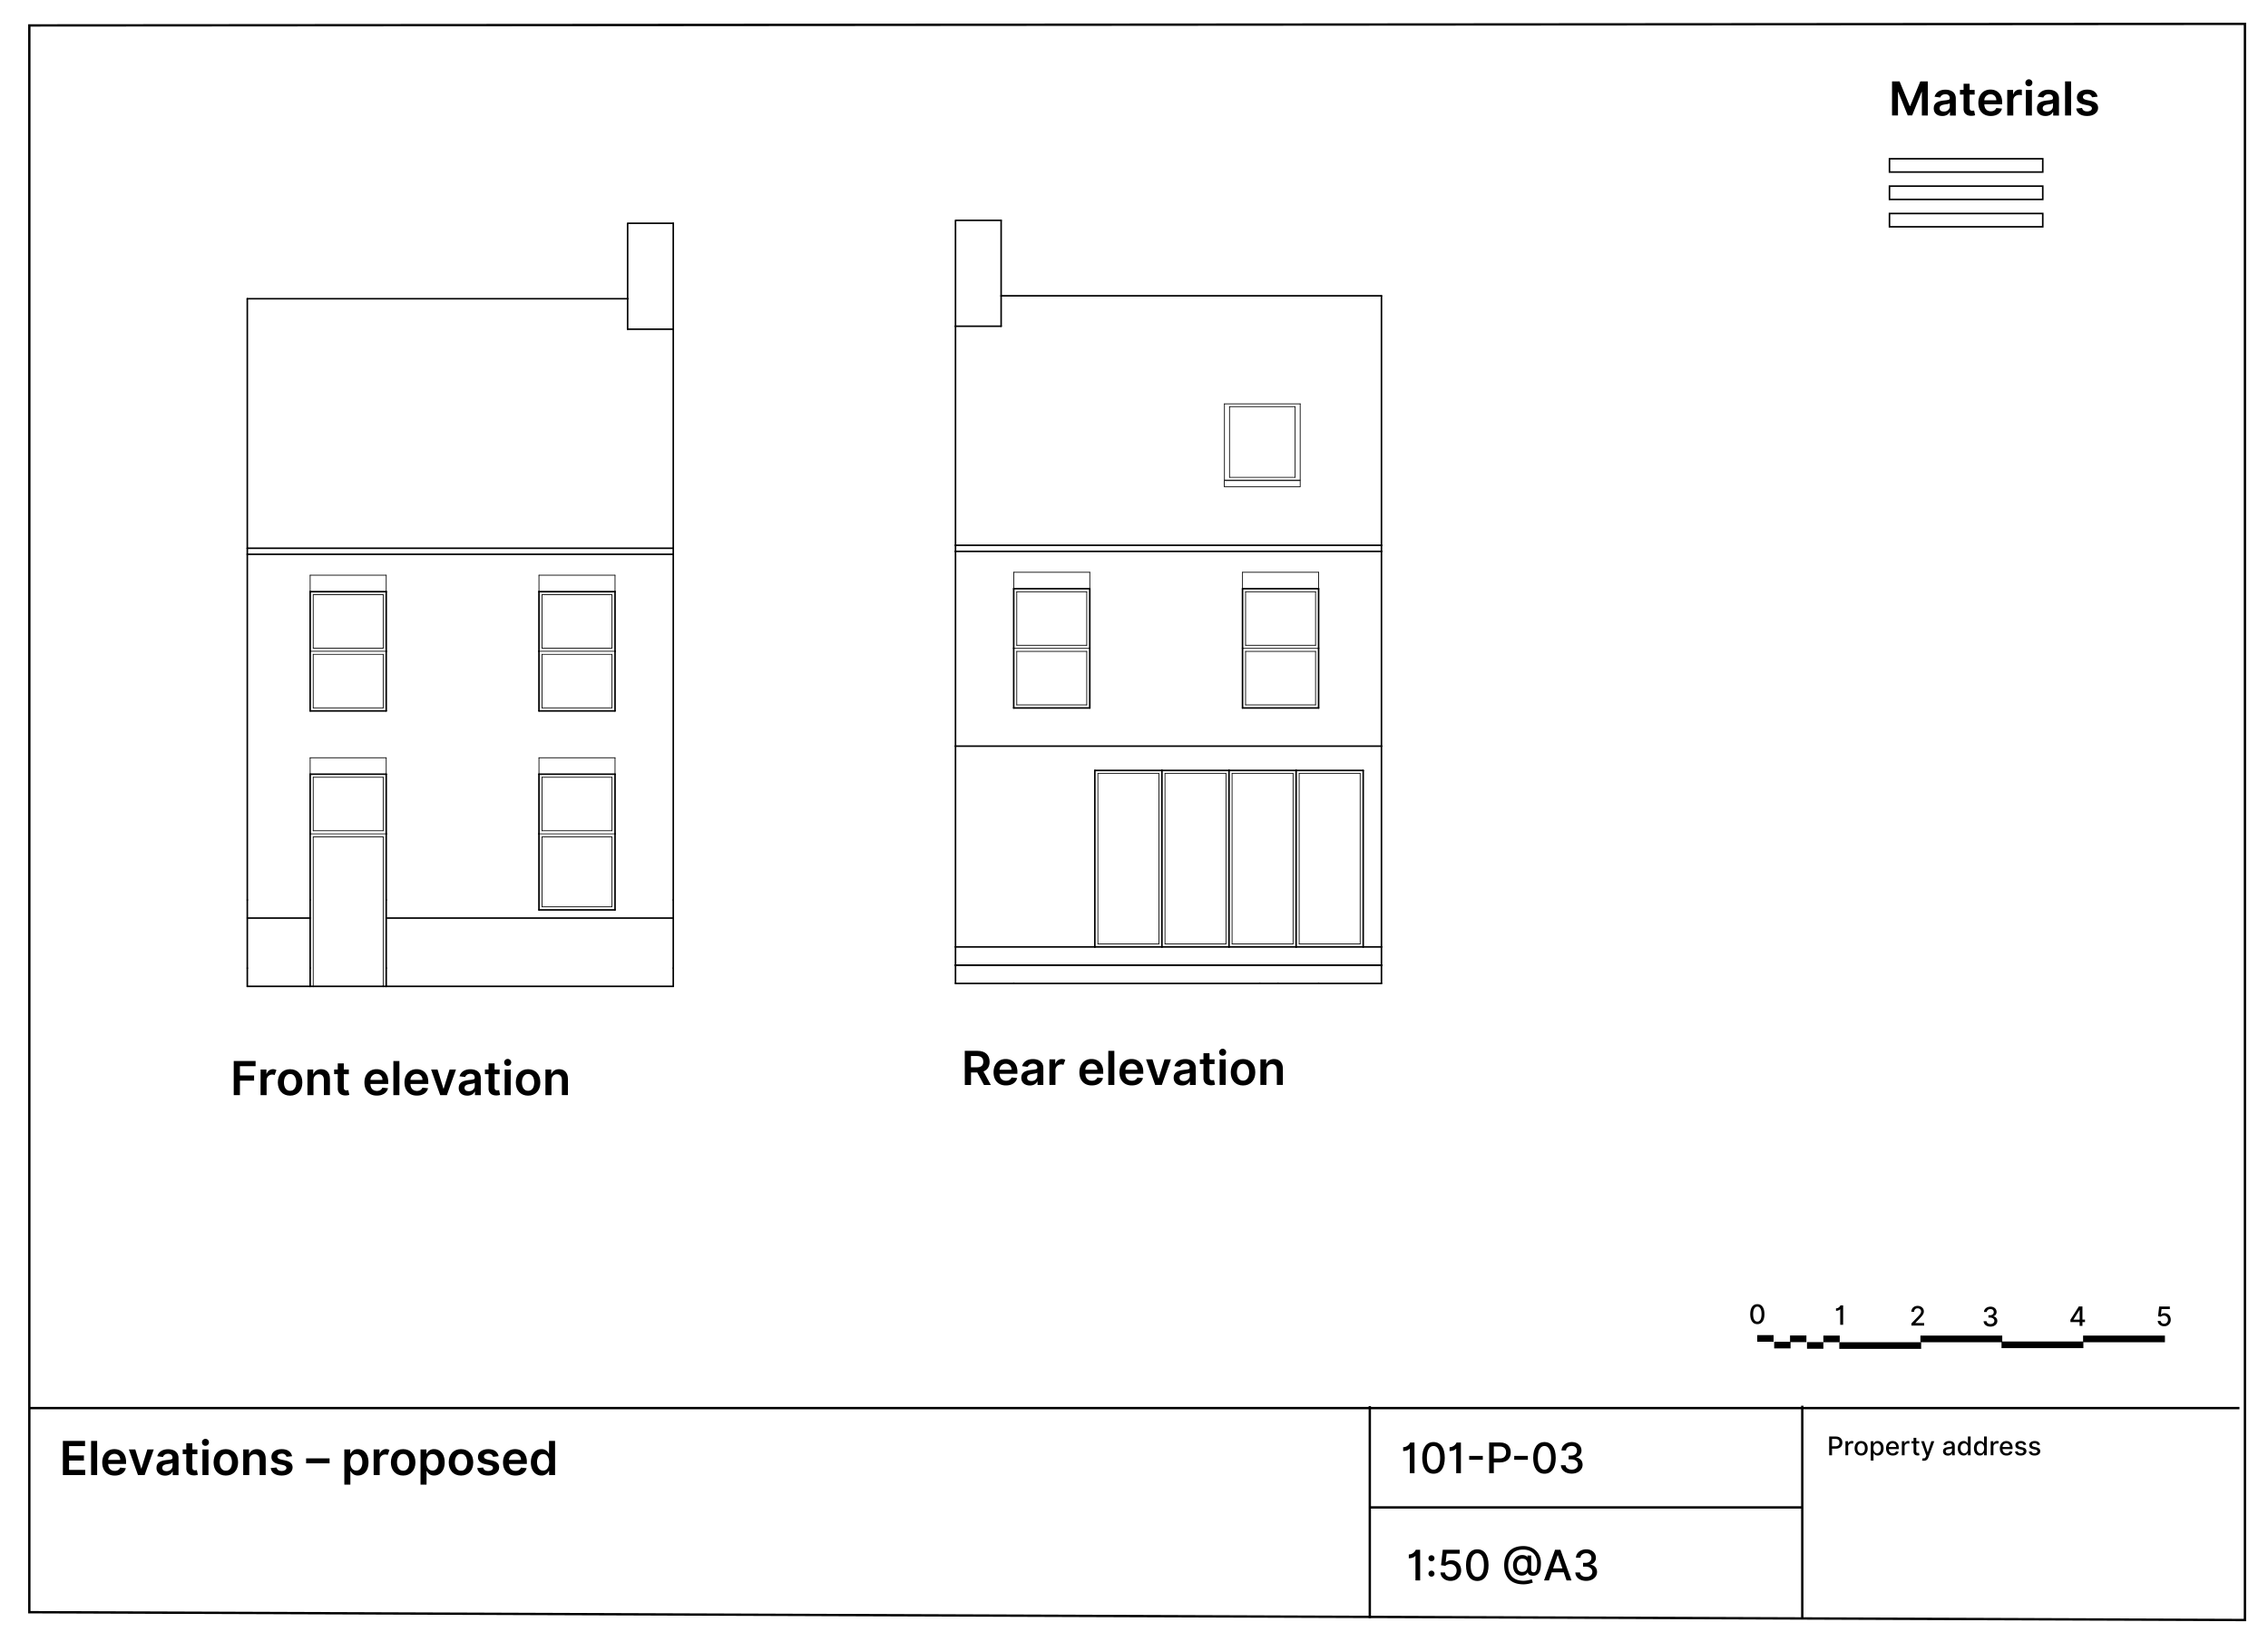 <svg xmlns="http://www.w3.org/2000/svg" viewBox="0 0 2900 2100"><defs><style>.a,.b,.c,.d{fill:none;stroke:#000;}.a,.d{stroke-miterlimit:10;}.a{stroke-width:3px;}.b,.c{stroke-linecap:round;stroke-linejoin:round;}.b,.d{stroke-width:2px;}</style></defs><polygon class="a" points="2870.5 2071.5 37.5 2061.5 37.5 32.5 2870.5 30.5 2870.5 2071.5"/><line class="a" x1="38" y1="1800.5" x2="2863.5" y2="1800.5"/><line class="a" x1="2304.5" y1="1797.5" x2="2304.5" y2="2068.5"/><line class="a" x1="1751.5" y1="1798" x2="1751.5" y2="2069"/><line class="a" x1="1752" y1="1927.5" x2="2304" y2="1927.5"/><path d="M1815.9,2020.91h-6v-31.29h-.32c-.66,1.16-3.74,2.92-8.19,2.92v-4.87a9.85,9.85,0,0,0,8.93-6h5.53Z"/><path d="M1826.54,1992.52a3.84,3.84,0,1,1,3.83,3.84A3.84,3.84,0,0,1,1826.54,1992.52Zm0,19.68a3.84,3.84,0,1,1,3.83,3.84A3.84,3.84,0,0,1,1826.54,2012.2Z"/><path d="M1841.9,2010.67h5.75c.31,3.37,3.32,5.79,7.12,5.79,4.51,0,7.78-3.42,7.78-8.13a8,8,0,0,0-8-8.33,10.4,10.4,0,0,0-6.5,2.23l-5.43-.81,2.2-19.79h21.6v5.08h-16.67l-1.24,11h.23a10.56,10.56,0,0,1,7.15-2.61c7.15,0,12.45,5.52,12.43,13.12s-5.62,13.23-13.52,13.23C1847.56,2021.44,1842.13,2016.92,1841.9,2010.67Z"/><path d="M1874.55,2001.29c0-12.8,5.39-20.2,14.41-20.2s14.38,7.42,14.38,20.2-5.31,20.27-14.38,20.27S1874.55,2014.14,1874.55,2001.29Zm22.91,0c0-9.79-3.23-15.18-8.5-15.18s-8.5,5.39-8.52,15.18,3.21,15.15,8.52,15.15S1897.46,2011.11,1897.46,2001.29Z"/><path d="M1970.31,1998.6c0,8.09-1.55,16.15-9.74,16.3-3.28.12-6.62-1.24-7.08-4.33h-.23c-.9,2.26-3.74,4.3-8.11,4.1-6.47-.25-10.5-5.52-10.5-13.4,0-7.56,4.76-12.15,10.3-12.8,4-.48,7.35,1,7.93,2.73h.24v-2.15h4.72v17.8c0,2,1.1,3.62,3.07,3.62,3.49,0,4.57-3.74,4.55-12.06,0-9.74-6.68-17-17.9-17-12.27,0-19.12,7.89-19.12,20.09,0,12.73,6.92,19.85,19.83,19.85a33.45,33.45,0,0,0,10.34-2l1.34,4.2a33.12,33.12,0,0,1-11.93,2.32c-15.86,0-24.66-8.88-24.68-24.43,0-15.12,9.05-24.5,24.41-24.5C1962.41,1977,1970.31,1987.05,1970.31,1998.6Zm-30.8,2.44c0,4.64,1.74,8.93,6.75,8.93s6.92-3,6.9-9c0-5.83-2.13-7.9-6.83-7.9C1942,1993.12,1939.53,1996.62,1939.51,2001Z"/><path d="M1974.29,2020.91l14.13-39.28h6.85l14.14,39.28h-6.29l-3.59-10.4h-15.34l-3.61,10.4Zm23.51-15.39-5.79-16.76h-.31l-5.79,16.76Z"/><path d="M2014.33,2010.67h6c.23,3.49,3.55,5.67,7.81,5.67,4.62,0,7.94-2.59,7.94-6.4s-3.15-6.72-8.59-6.72h-3.32v-4.83h3.32c4.35,0,7.4-2.49,7.38-6.29,0-3.63-2.61-6.06-6.62-6.06-3.85,0-7.25,2.18-7.38,5.79h-5.74c.2-6.39,6-10.74,13.2-10.74,7.56,0,12.29,4.93,12.27,10.7a8.58,8.58,0,0,1-6.75,8.69v.31c5.22.8,8.23,4.37,8.21,9.34,0,6.52-5.87,11.31-13.88,11.31S2014.58,2017.07,2014.33,2010.67Z"/><path d="M80.39,1842.5h28.37v6.63H88.29V1861h19v6.63h-19v11.9h20.64v6.63H80.39Z"/><path d="M124.22,1886.13H116.5V1842.5h7.72Z"/><path d="M130.74,1870c0-10.1,6.11-17,15.48-17,8.06,0,15,5,15,16.53v2.37H138.39c.06,5.6,3.36,8.88,8.35,8.88,3.32,0,5.87-1.45,6.92-4.22l7.2.81c-1.36,5.69-6.61,9.42-14.23,9.42C136.77,1886.77,130.74,1880.23,130.74,1870Zm23-3.28c0-4.45-3-7.69-7.46-7.69a7.86,7.86,0,0,0-7.92,7.69Z"/><path d="M184.94,1886.13h-8.52l-11.65-32.72H173l7.52,24.3h.34l7.54-24.3h8.2Z"/><path d="M200.05,1877c0-7.37,6.07-9.27,12.42-10,5.77-.62,8.09-.72,8.09-2.94v-.13c0-3.21-2-5-5.54-5-3.77,0-5.94,1.92-6.71,4.16l-7.19-1c1.7-6,7-9,13.86-9,6.24,0,13.29,2.6,13.29,11.25v21.9h-7.41v-4.5h-.25c-1.41,2.75-4.48,5.16-9.61,5.16C204.76,1886.79,200.05,1883.38,200.05,1877Zm20.53-2.56v-3.85c-1,.81-5,1.32-7.07,1.59-3.45.49-6,1.73-6,4.69s2.3,4.3,5.52,4.3C217.64,1881.12,220.58,1878,220.58,1874.39Z"/><path d="M252.4,1859.37h-6.46v16.92c0,3.11,1.56,3.79,3.5,3.79a9.35,9.35,0,0,0,2.25-.3l1.3,6a15.54,15.54,0,0,1-4.53.77c-5.8.17-10.27-2.86-10.23-9v-18.2h-4.64v-6h4.64v-7.84h7.71v7.84h6.46Z"/><path d="M258.26,1844.59a4.47,4.47,0,1,1,4.47,4.18A4.33,4.33,0,0,1,258.26,1844.59Zm.6,8.82h7.71v32.72h-7.71Z"/><path d="M273.09,1869.9c0-10.14,6.09-16.92,15.68-16.92s15.67,6.78,15.67,16.92-6.09,16.87-15.67,16.87S273.09,1880,273.09,1869.9Zm23.54,0c0-6-2.6-10.78-7.82-10.78s-7.9,4.79-7.9,10.78,2.6,10.71,7.9,10.71S296.63,1875.86,296.63,1869.88Z"/><path d="M318.68,1886.13H311v-32.72h7.37V1859h.39c1.49-3.64,4.85-6,9.75-6,6.75,0,11.23,4.48,11.21,12.32v20.83H332v-19.64c0-4.37-2.39-7-6.37-7s-6.93,2.73-6.93,7.46Z"/><path d="M366.39,1862.83c-.6-2.16-2.47-4.09-6-4.09-3.22,0-5.67,1.53-5.65,3.74,0,1.9,1.3,3,4.63,3.8l5.58,1.19c6.17,1.34,9.18,4.2,9.2,8.86,0,6.2-5.79,10.44-14,10.44s-13.08-3.56-14-9.57l7.52-.72c.66,2.94,3,4.47,6.49,4.47s6.1-1.68,6.1-3.92c0-1.85-1.41-3.06-4.41-3.72l-5.58-1.18c-6.29-1.3-9.23-4.45-9.21-9.22,0-6.05,5.35-9.93,13.23-9.93,7.67,0,12.1,3.54,13.17,9.08Z"/><path d="M421.42,1871.13h-30v-6.34h30Z"/><path d="M440.28,1853.41h7.59v5.41h.44a9.71,9.71,0,0,1,9.35-5.84c7.57,0,13.51,5.93,13.51,16.83s-5.77,16.89-13.48,16.89a9.87,9.87,0,0,1-9.38-5.73H448v17.43h-7.71Zm15.25,27c5.09,0,7.78-4.48,7.78-10.61s-2.64-10.46-7.78-10.46c-5,0-7.69,4.11-7.69,10.46S450.61,1880.38,455.53,1880.38Z"/><path d="M477.76,1853.41h7.48v5.45h.34a8.52,8.52,0,0,1,12.46-4.73l-2.39,6.39a7,7,0,0,0-3-.68,6.9,6.9,0,0,0-7.14,7.05v19.24h-7.71Z"/><path d="M499.81,1869.9c0-10.14,6.1-16.92,15.68-16.92s15.68,6.78,15.68,16.92-6.09,16.87-15.68,16.87S499.81,1880,499.81,1869.9Zm23.54,0c0-6-2.6-10.78-7.82-10.78s-7.9,4.79-7.9,10.78,2.6,10.71,7.9,10.71S523.35,1875.86,523.35,1869.88Z"/><path d="M537.7,1853.41h7.58v5.41h.45a9.71,9.71,0,0,1,9.35-5.84c7.56,0,13.5,5.93,13.5,16.83s-5.77,16.89-13.48,16.89a9.85,9.85,0,0,1-9.37-5.73h-.32v17.43H537.7Zm15.25,27c5.09,0,7.77-4.48,7.77-10.61s-2.64-10.46-7.77-10.46c-5,0-7.69,4.11-7.69,10.46S548,1880.38,553,1880.38Z"/><path d="M573.77,1869.9c0-10.14,6.09-16.92,15.68-16.92s15.67,6.78,15.67,16.92-6.09,16.87-15.67,16.87S573.77,1880,573.77,1869.9Zm23.54,0c0-6-2.6-10.78-7.82-10.78s-7.9,4.79-7.9,10.78,2.6,10.71,7.9,10.71S597.31,1875.86,597.31,1869.88Z"/><path d="M630.48,1862.83c-.59-2.16-2.47-4.09-6-4.09-3.22,0-5.67,1.53-5.65,3.74,0,1.9,1.3,3,4.62,3.8l5.58,1.19c6.18,1.34,9.19,4.2,9.21,8.86,0,6.2-5.8,10.44-14,10.44s-13.08-3.56-14-9.57l7.51-.72c.66,2.94,3,4.47,6.5,4.47s6.09-1.68,6.09-3.92c0-1.85-1.4-3.06-4.41-3.72l-5.58-1.18c-6.28-1.3-9.22-4.45-9.2-9.22,0-6.05,5.35-9.93,13.23-9.93,7.67,0,12.1,3.54,13.16,9.08Z"/><path d="M643.19,1870c0-10.1,6.11-17,15.48-17,8.06,0,15,5,15,16.53v2.37h-22.8c.07,5.6,3.37,8.88,8.36,8.88,3.32,0,5.87-1.45,6.92-4.22l7.2.81c-1.37,5.69-6.6,9.42-14.23,9.42C649.22,1886.77,643.19,1880.23,643.19,1870Zm23-3.28c0-4.45-3-7.69-7.46-7.69a7.86,7.86,0,0,0-7.92,7.69Z"/><path d="M678.81,1869.81c0-10.9,6-16.83,13.51-16.83a9.71,9.71,0,0,1,9.35,5.84H702V1842.5h7.73v43.63h-7.58V1881h-.47a9.86,9.86,0,0,1-9.37,5.73C684.58,1886.7,678.81,1880.59,678.81,1869.81Zm23.33,0c0-6.35-2.73-10.46-7.69-10.46-5.14,0-7.78,4.37-7.78,10.46s2.69,10.61,7.78,10.61C699.37,1880.38,702.14,1876.12,702.14,1869.77Z"/><path d="M1808.68,1883.77h-6v-31.29h-.33c-.65,1.15-3.74,2.92-8.19,2.92v-4.87a9.85,9.85,0,0,0,8.94-6h5.53Z"/><path d="M1818.57,1864.14c0-12.79,5.39-20.19,14.4-20.19s14.39,7.42,14.39,20.19-5.32,20.28-14.39,20.28S1818.57,1877,1818.57,1864.14Zm22.9,0c0-9.78-3.22-15.17-8.5-15.17s-8.5,5.39-8.51,15.17,3.2,15.16,8.51,15.16S1841.47,1874,1841.47,1864.14Z"/><path d="M1868,1883.77h-6v-31.29h-.33c-.65,1.15-3.74,2.92-8.18,2.92v-4.87a9.84,9.84,0,0,0,8.93-6H1868Z"/><path d="M1896,1866.62h-17.41v-5H1896Z"/><path d="M1904.15,1844.48h14c9.13,0,13.6,5.49,13.6,12.72s-4.51,12.76-13.62,12.76h-8.05v13.81h-5.93Zm13.44,20.45c5.8,0,8.2-3.28,8.2-7.73s-2.4-7.63-8.27-7.63h-7.44v15.36Z"/><path d="M1953.61,1866.62h-17.42v-5h17.42Z"/><path d="M1960.45,1864.14c0-12.79,5.39-20.19,14.41-20.19s14.38,7.42,14.38,20.19-5.31,20.28-14.38,20.28S1960.45,1877,1960.45,1864.14Zm22.9,0c0-9.78-3.22-15.17-8.49-15.17s-8.5,5.39-8.52,15.17,3.2,15.16,8.52,15.16S1983.35,1874,1983.35,1864.14Z"/><path d="M1995.87,1873.52h6c.23,3.49,3.55,5.68,7.81,5.68,4.62,0,7.94-2.59,7.94-6.41s-3.15-6.71-8.59-6.71h-3.32v-4.83h3.32c4.35,0,7.4-2.5,7.38-6.29,0-3.63-2.61-6.06-6.62-6.06-3.85,0-7.25,2.18-7.38,5.79h-5.74c.2-6.39,6-10.74,13.2-10.74,7.56,0,12.29,4.93,12.28,10.7a8.61,8.61,0,0,1-6.76,8.69v.31c5.22.8,8.23,4.37,8.21,9.34,0,6.52-5.87,11.31-13.88,11.31S1996.12,1879.93,1995.87,1873.52Z"/><path d="M2338.89,1836.84h8.55c5.58,0,8.31,3.35,8.31,7.77s-2.75,7.79-8.32,7.79h-4.92v8.44h-3.62Zm8.21,12.49c3.54,0,5-2,5-4.72s-1.47-4.66-5.06-4.66h-4.54v9.38Z"/><path d="M2359.7,1842.84h3.39v2.86h.18a4.67,4.67,0,0,1,4.57-3.13,4.15,4.15,0,0,1,2.36.66l-1.13,2.93a3.57,3.57,0,0,0-1.62-.35,4,4,0,0,0-4.25,4v11h-3.5Z"/><path d="M2371.38,1851.92c0-5.6,3.32-9.31,8.39-9.31s8.39,3.71,8.39,9.31-3.31,9.29-8.39,9.29S2371.38,1857.49,2371.38,1851.92Zm13.24,0c0-3.44-1.54-6.37-4.83-6.37s-4.87,2.93-4.87,6.37,1.55,6.35,4.87,6.35S2384.62,1855.37,2384.62,1851.91Z"/><path d="M2392.07,1842.84h3.42v2.92h.29a5.41,5.41,0,0,1,5.17-3.15c4.35,0,7.56,3.43,7.56,9.27s-3.17,9.31-7.53,9.31a5.48,5.48,0,0,1-5.2-3.15h-.21v9.55h-3.5Zm8.13,15.37c3.13,0,4.77-2.76,4.77-6.37s-1.59-6.26-4.77-6.26-4.7,2.5-4.7,6.26S2397.19,1858.21,2400.2,1858.21Z"/><path d="M2411.62,1852c0-5.53,3.31-9.35,8.33-9.35,4.07,0,8,2.54,8,9v1.25h-12.79c.09,3.47,2.11,5.41,5.11,5.41a4.08,4.08,0,0,0,4.15-2.57l3.31.6c-.8,2.93-3.57,4.87-7.5,4.87C2414.88,1861.21,2411.62,1857.55,2411.62,1852Zm12.86-1.69a4.45,4.45,0,0,0-4.51-4.77,4.84,4.84,0,0,0-4.84,4.77Z"/><path d="M2431.82,1842.84h3.38v2.86h.19a4.69,4.69,0,0,1,4.57-3.13c.45,0,1.14,0,1.49.08V1846a7.69,7.69,0,0,0-1.83-.22,4,4,0,0,0-4.3,4.06v11h-3.5Z"/><path d="M2454,1845.65h-3.69v9.91c0,2,1,2.4,2.16,2.4a6.31,6.31,0,0,0,1.23-.15l.63,2.89a7,7,0,0,1-2.27.38c-2.77.05-5.26-1.53-5.25-4.8v-10.63h-2.64v-2.81h2.64v-4.31h3.5v4.31H2454Z"/><path d="M2457.63,1867.43l.85-2.91c1.93.52,3.18.32,4.06-2l.52-1.41-6.59-18.24h3.75l4.56,14h.19l4.56-14h3.76l-7.5,20.63c-1,2.8-2.91,4.37-5.81,4.37A6.32,6.32,0,0,1,2457.63,1867.43Z"/><path d="M2484.48,1855.76c0-4.09,3.49-5,6.9-5.38,3.24-.38,4.55-.35,4.55-1.63v-.08c0-2-1.16-3.23-3.42-3.23a4.21,4.21,0,0,0-4.19,2.51l-3.29-.75c1.17-3.28,4.17-4.59,7.43-4.59,2.86,0,7,1,7,6.28v11.95H2496v-2.46h-.14a5.62,5.62,0,0,1-5.32,2.86C2487.14,1861.24,2484.48,1859.29,2484.48,1855.76Zm11.46-1.41V1852c-.5.5-3.2.81-4.33,1-2,.27-3.7.94-3.7,2.81s1.43,2.63,3.41,2.63C2494.24,1858.43,2495.94,1856.48,2495.94,1854.35Z"/><path d="M2503.32,1851.88c0-5.84,3.2-9.27,7.55-9.27a5.43,5.43,0,0,1,5.18,3.15h.21v-8.92h3.51v24h-3.43V1858h-.29a5.48,5.48,0,0,1-5.2,3.15C2506.48,1861.19,2503.32,1857.7,2503.32,1851.88Zm13,0c0-3.76-1.64-6.26-4.7-6.26s-4.76,2.69-4.76,6.26,1.63,6.37,4.76,6.37S2516.32,1855.63,2516.32,1851.84Z"/><path d="M2524,1851.88c0-5.84,3.2-9.27,7.55-9.27a5.43,5.43,0,0,1,5.18,3.15h.21v-8.92h3.5v24H2537V1858h-.29a5.48,5.48,0,0,1-5.2,3.15C2527.12,1861.19,2524,1857.7,2524,1851.88Zm13,0c0-3.76-1.64-6.26-4.7-6.26s-4.76,2.69-4.76,6.26,1.63,6.37,4.76,6.37S2537,1855.63,2537,1851.84Z"/><path d="M2545.41,1842.84h3.38v2.86h.19a4.67,4.67,0,0,1,4.57-3.13,4.15,4.15,0,0,1,2.36.66l-1.13,2.93a3.58,3.58,0,0,0-1.63-.35,4,4,0,0,0-4.24,4v11h-3.5Z"/><path d="M2557.09,1852c0-5.53,3.3-9.35,8.32-9.35,4.08,0,8,2.54,8,9v1.25h-12.8c.1,3.47,2.11,5.41,5.11,5.41a4.08,4.08,0,0,0,4.15-2.57l3.32.6c-.8,2.93-3.58,4.87-7.5,4.87C2560.35,1861.21,2557.09,1857.55,2557.09,1852Zm12.86-1.69a4.46,4.46,0,0,0-4.52-4.77,4.84,4.84,0,0,0-4.84,4.77Z"/><path d="M2587.59,1847.8a3.46,3.46,0,0,0-3.59-2.42c-2,0-3.5,1-3.48,2.37,0,1.22.84,1.89,2.82,2.36l2.86.65c3.3.77,4.92,2.34,4.92,4.88,0,3.26-3,5.57-7.36,5.57-4,0-6.69-1.8-7.28-5l3.39-.51c.42,1.77,1.77,2.67,3.87,2.67,2.3,0,3.78-1.09,3.78-2.48,0-1.13-.81-1.9-2.54-2.29l-3.05-.67c-3.37-.75-4.92-2.45-4.92-5,0-3.19,2.88-5.33,6.95-5.33,3.89,0,6.08,1.83,6.81,4.63Z"/><path d="M2605.28,1847.8a3.48,3.48,0,0,0-3.6-2.42c-2,0-3.49,1-3.48,2.37,0,1.22.84,1.89,2.82,2.36l2.86.65c3.31.77,4.92,2.34,4.92,4.88,0,3.26-3,5.57-7.36,5.57-4,0-6.69-1.8-7.27-5l3.38-.51c.43,1.77,1.77,2.67,3.87,2.67,2.3,0,3.79-1.09,3.79-2.48,0-1.13-.81-1.9-2.55-2.29l-3-.67c-3.38-.75-4.93-2.45-4.93-5,0-3.19,2.89-5.33,6.95-5.33,3.89,0,6.09,1.83,6.81,4.63Z"/><rect x="2331.46" y="1707.8" width="20.93" height="8.49"/><rect x="2351.83" y="1716.28" width="104.66" height="8.49"/><rect x="2455.55" y="1707.8" width="104.66" height="8.49"/><rect x="2663.55" y="1707.8" width="104.66" height="8.49"/><rect x="2559.27" y="1715.34" width="104.66" height="8.49"/><rect x="2310.54" y="1716.14" width="20.93" height="8.49"/><rect x="2288.85" y="1707.66" width="20.93" height="8.49"/><rect x="2268.58" y="1715.67" width="20.93" height="8.49"/><rect x="2246.89" y="1707.19" width="20.93" height="8.49"/><path d="M2237.93,1680.36c0-8.09,3.41-12.77,9.11-12.77s9.1,4.69,9.1,12.77-3.36,12.82-9.1,12.82S2237.93,1688.49,2237.93,1680.36Zm14.48,0c0-6.19-2-9.6-5.37-9.6s-5.38,3.41-5.39,9.6,2,9.58,5.39,9.58S2252.41,1686.57,2252.41,1680.36Z"/><path d="M2356.73,1694H2353v-19.78h-.21c-.41.72-2.36,1.84-5.18,1.84V1673a6.25,6.25,0,0,0,5.66-3.82h3.49Z"/><path d="M2444,1692.25l8.41-8.71c2.67-2.83,4-4.41,4-6.6,0-2.48-1.92-4-4.44-4a4.12,4.12,0,0,0-4.39,4.42H2444c0-4.54,3.4-7.55,8-7.55s7.94,3.06,7.94,7c0,2.78-1.3,5-5.85,9.57l-4.94,5.17v.18h11.19V1695H2444Z"/><path d="M2536.35,1689.43h3.81c.14,2.21,2.24,3.59,4.93,3.59,2.93,0,5-1.64,5-4s-2-4.25-5.44-4.25h-2.1v-3h2.1c2.76,0,4.69-1.58,4.67-4s-1.65-3.84-4.18-3.84-4.59,1.39-4.67,3.67h-3.63c.12-4,3.79-6.79,8.35-6.79,4.78,0,7.77,3.11,7.76,6.76a5.44,5.44,0,0,1-4.27,5.5v.19a5.67,5.67,0,0,1,5.19,5.91c0,4.13-3.71,7.16-8.78,7.16S2536.51,1693.48,2536.35,1689.43Z"/><path d="M2647.37,1687.55l10.73-17h4.63v16.82H2666v3.17h-3.28v4.86h-3.58v-4.86h-11.78Zm11.8-12.49H2659l-7.68,12.15v.2h7.87Z"/><path d="M2759,1689h3.64a4.25,4.25,0,0,0,4.5,3.66,4.88,4.88,0,0,0,4.93-5.14,5,5,0,0,0-5.09-5.27,6.6,6.6,0,0,0-4.11,1.41l-3.43-.51,1.39-12.52h13.66v3.22H2763.9l-.79,7h.15a6.67,6.67,0,0,1,4.52-1.65c4.53,0,7.88,3.49,7.86,8.3a8.15,8.15,0,0,1-8.55,8.37C2762.53,1695.78,2759.1,1692.91,2759,1689Z"/><path d="M298.87,1356.7h27.95v6.62H306.77v11.84H324.9v6.63H306.77v18.53h-7.9Z"/><path d="M333.19,1367.6h7.48v5.46H341a8.5,8.5,0,0,1,12.46-4.73l-2.38,6.39a7.14,7.14,0,0,0-10.18,6.37v19.23h-7.72Z"/><path d="M355.25,1384.09c0-10.14,6.09-16.91,15.68-16.91s15.67,6.77,15.67,16.91S380.51,1401,370.93,1401,355.25,1394.21,355.25,1384.09Zm23.54,0c0-6-2.6-10.78-7.82-10.78s-7.9,4.79-7.9,10.78,2.59,10.71,7.9,10.71S378.79,1390.05,378.79,1384.07Z"/><path d="M400.84,1400.32h-7.71V1367.6h7.37v5.56h.39c1.49-3.64,4.85-6,9.75-6,6.75,0,11.23,4.47,11.21,12.31v20.83h-7.72v-19.64c0-4.37-2.38-7-6.36-7s-6.93,2.73-6.93,7.46Z"/><path d="M446.05,1373.57H439.6v16.91c0,3.11,1.55,3.79,3.49,3.79a9.45,9.45,0,0,0,2.26-.3l1.3,6a15.21,15.21,0,0,1-4.54.77c-5.79.17-10.26-2.86-10.22-9v-18.19h-4.65v-6h4.65v-7.84h7.71v7.84h6.45Z"/><path d="M466,1384.15c0-10.09,6.11-17,15.49-17,8.05,0,14.95,5,14.95,16.53v2.36H473.65c.06,5.6,3.36,8.88,8.35,8.88,3.32,0,5.88-1.45,6.92-4.21l7.2.8c-1.36,5.69-6.6,9.42-14.23,9.42C472,1401,466,1394.42,466,1384.15Zm23.05-3.28c0-4.45-3-7.69-7.46-7.69a7.86,7.86,0,0,0-7.92,7.69Z"/><path d="M510.68,1400.32H503V1356.7h7.71Z"/><path d="M517.2,1384.15c0-10.09,6.11-17,15.49-17,8,0,14.95,5,14.95,16.53v2.36H524.85c.06,5.6,3.36,8.88,8.35,8.88,3.32,0,5.88-1.45,6.92-4.21l7.2.8c-1.36,5.69-6.6,9.42-14.23,9.42C523.23,1401,517.2,1394.42,517.2,1384.15Zm23-3.28c0-4.45-3-7.69-7.46-7.69a7.86,7.86,0,0,0-7.92,7.69Z"/><path d="M571.4,1400.32h-8.52l-11.65-32.72h8.22l7.52,24.31h.34l7.54-24.31h8.2Z"/><path d="M586.51,1391.14c0-7.37,6.07-9.27,12.42-10,5.77-.61,8.1-.72,8.1-2.94v-.13c0-3.21-2-5-5.54-5-3.77,0-6,1.91-6.71,4.15l-7.2-1c1.7-6,7-9,13.86-9,6.25,0,13.3,2.6,13.3,11.24v21.9h-7.42v-4.49h-.25c-1.41,2.74-4.47,5.15-9.61,5.15C591.22,1401,586.51,1397.57,586.51,1391.14Zm20.54-2.56v-3.85c-1,.81-5,1.32-7.07,1.6-3.46.49-6,1.72-6,4.68s2.3,4.31,5.51,4.31C604.11,1395.32,607.05,1392.23,607.05,1388.58Z"/><path d="M638.86,1373.57H632.4v16.91c0,3.11,1.56,3.79,3.5,3.79a9.45,9.45,0,0,0,2.26-.3l1.3,6a15.35,15.35,0,0,1-4.54.77c-5.8.17-10.27-2.86-10.23-9v-18.19h-4.64v-6h4.64v-7.84h7.71v7.84h6.46Z"/><path d="M644.72,1358.78a4.47,4.47,0,1,1,4.48,4.18A4.34,4.34,0,0,1,644.72,1358.78Zm.6,8.82H653v32.72h-7.71Z"/><path d="M659.55,1384.09c0-10.14,6.1-16.91,15.68-16.91s15.68,6.77,15.68,16.91S684.82,1401,675.23,1401,659.55,1394.21,659.55,1384.09Zm23.54,0c0-6-2.6-10.78-7.82-10.78s-7.9,4.79-7.9,10.78,2.6,10.71,7.9,10.71S683.09,1390.05,683.09,1384.07Z"/><path d="M705.15,1400.32h-7.71V1367.6h7.37v5.56h.38c1.49-3.64,4.86-6,9.76-6,6.75,0,11.22,4.47,11.2,12.31v20.83h-7.71v-19.64c0-4.37-2.39-7-6.37-7s-6.92,2.73-6.92,7.46Z"/><path d="M1233.61,1343.7H1250c10,0,15.38,5.62,15.38,14,0,5.92-2.71,10.31-7.84,12.37l9.43,17.3h-8.81l-8.57-16h-8v16h-7.9Zm15.19,21.08c5.85,0,8.49-2.49,8.49-7.13s-2.64-7.35-8.54-7.35h-7.24v14.48Z"/><path d="M1270.43,1371.15c0-10.09,6.11-17,15.48-17,8,0,15,5,15,16.53v2.36h-22.8c.07,5.6,3.37,8.88,8.35,8.88,3.33,0,5.88-1.45,6.93-4.22l7.2.81c-1.37,5.69-6.61,9.42-14.23,9.42C1276.46,1388,1270.43,1381.42,1270.43,1371.15Zm23-3.28c0-4.45-3-7.69-7.45-7.69a7.86,7.86,0,0,0-7.92,7.69Z"/><path d="M1305.86,1378.14c0-7.37,6.07-9.27,12.42-10,5.77-.62,8.09-.72,8.09-2.94v-.13c0-3.21-2-5-5.54-5-3.77,0-5.94,1.91-6.71,4.15l-7.19-1c1.7-6,7-9,13.86-9,6.24,0,13.29,2.59,13.29,11.24v21.9h-7.41v-4.49h-.25c-1.41,2.74-4.48,5.15-9.61,5.15C1310.57,1388,1305.86,1384.57,1305.86,1378.14Zm20.53-2.56v-3.85c-1,.81-5,1.32-7.07,1.6-3.45.49-6,1.72-6,4.68s2.3,4.3,5.52,4.3C1323.46,1382.31,1326.39,1379.23,1326.39,1375.58Z"/><path d="M1341.87,1354.6h7.47v5.46h.35a8.5,8.5,0,0,1,12.46-4.73l-2.39,6.39a7.12,7.12,0,0,0-10.18,6.37v19.23h-7.71Z"/><path d="M1380.18,1371.15c0-10.09,6.11-17,15.48-17,8.06,0,15,5,15,16.53v2.36h-22.79c.06,5.6,3.36,8.88,8.34,8.88,3.33,0,5.88-1.45,6.93-4.22l7.2.81c-1.37,5.69-6.61,9.42-14.23,9.42C1386.21,1388,1380.18,1381.42,1380.18,1371.15Zm23-3.28c0-4.45-3-7.69-7.46-7.69a7.86,7.86,0,0,0-7.92,7.69Z"/><path d="M1424.86,1387.32h-7.72V1343.7h7.72Z"/><path d="M1431.38,1371.15c0-10.09,6.11-17,15.48-17,8.06,0,15,5,15,16.53v2.36H1439c.06,5.6,3.36,8.88,8.35,8.88,3.32,0,5.87-1.45,6.92-4.22l7.2.81c-1.37,5.69-6.61,9.42-14.23,9.42C1437.41,1388,1431.38,1381.42,1431.38,1371.15Zm23-3.28c0-4.45-3-7.69-7.46-7.69a7.86,7.86,0,0,0-7.92,7.69Z"/><path d="M1485.58,1387.32h-8.52l-11.65-32.72h8.22l7.52,24.31h.34l7.54-24.31h8.2Z"/><path d="M1500.69,1378.14c0-7.37,6.07-9.27,12.42-10,5.77-.62,8.09-.72,8.09-2.94v-.13c0-3.21-2-5-5.54-5-3.77,0-5.94,1.91-6.71,4.15l-7.2-1c1.71-6,7-9,13.87-9,6.24,0,13.29,2.59,13.29,11.24v21.9h-7.41v-4.49h-.25c-1.41,2.74-4.48,5.15-9.61,5.15C1505.4,1388,1500.69,1384.57,1500.69,1378.14Zm20.53-2.56v-3.85c-1,.81-5,1.32-7.07,1.6-3.45.49-6,1.72-6,4.68s2.3,4.3,5.52,4.3C1518.28,1382.31,1521.22,1379.23,1521.22,1375.58Z"/><path d="M1553,1360.57h-6.46v16.91c0,3.11,1.56,3.79,3.5,3.79a9.35,9.35,0,0,0,2.25-.3l1.3,6a15.54,15.54,0,0,1-4.53.77c-5.8.17-10.27-2.86-10.23-9v-18.19h-4.64v-6h4.64v-7.84h7.71v7.84H1553Z"/><path d="M1558.9,1345.78a4.47,4.47,0,1,1,4.47,4.18A4.33,4.33,0,0,1,1558.9,1345.78Zm.6,8.82h7.71v32.72h-7.71Z"/><path d="M1573.73,1371.09c0-10.14,6.09-16.91,15.68-16.91s15.68,6.77,15.68,16.91S1599,1388,1589.41,1388,1573.73,1381.21,1573.73,1371.09Zm23.54,0c0-6-2.6-10.78-7.82-10.78s-7.9,4.79-7.9,10.78,2.6,10.71,7.9,10.71S1597.27,1377.05,1597.27,1371.07Z"/><path d="M1619.32,1387.32h-7.71V1354.6H1619v5.56h.39c1.49-3.64,4.85-6,9.75-6,6.76,0,11.23,4.47,11.21,12.31v20.83h-7.71v-19.64c0-4.37-2.39-7-6.37-7s-6.93,2.73-6.93,7.46Z"/><line class="b" x1="860.88" y1="1237.9" x2="860.88" y2="1150.75"/><line class="b" x1="316.21" y1="1237.9" x2="316.21" y2="1150.75"/><line class="b" x1="493.85" y1="1150.75" x2="493.85" y2="1237.9"/><line class="b" x1="396.59" y1="1150.75" x2="396.59" y2="1237.9"/><line class="b" x1="860.88" y1="285.51" x2="860.88" y2="420.9"/><line class="b" x1="802.52" y1="381.99" x2="802.52" y2="420.9"/><line class="b" x1="860.88" y1="420.9" x2="802.52" y2="420.9"/><line class="b" x1="316.21" y1="701" x2="860.88" y2="701"/><line class="b" x1="860.88" y1="701" x2="860.88" y2="708.78"/><line class="b" x1="316.21" y1="708.78" x2="860.88" y2="708.78"/><line class="b" x1="316.21" y1="701" x2="316.21" y2="381.99"/><line class="b" x1="316.21" y1="381.99" x2="802.52" y2="381.99"/><line class="b" x1="316.21" y1="1261.24" x2="316.21" y2="1237.9"/><line class="b" x1="316.21" y1="1150.75" x2="316.21" y2="708.78"/><line class="b" x1="786.42" y1="909.03" x2="689.15" y2="909.03"/><line class="c" x1="786.42" y1="735.51" x2="786.42" y2="756.52"/><line class="c" x1="689.15" y1="756.52" x2="689.15" y2="735.51"/><line class="c" x1="689.15" y1="735.51" x2="786.42" y2="735.51"/><line class="b" x1="689.15" y1="756.52" x2="786.42" y2="756.52"/><line class="b" x1="689.15" y1="909.03" x2="689.15" y2="832.78"/><line class="b" x1="786.42" y1="756.52" x2="786.42" y2="832.78"/><line class="b" x1="786.42" y1="832.78" x2="786.42" y2="909.03"/><line class="b" x1="689.15" y1="832.78" x2="689.15" y2="756.52"/><line class="c" x1="786.42" y1="832.78" x2="689.15" y2="832.78"/><line class="c" x1="693.04" y1="836.67" x2="782.53" y2="836.67"/><line class="c" x1="782.53" y1="836.67" x2="782.53" y2="905.14"/><line class="c" x1="782.53" y1="905.14" x2="693.04" y2="905.14"/><line class="c" x1="693.04" y1="905.14" x2="693.04" y2="836.67"/><line class="c" x1="782.53" y1="828.88" x2="693.04" y2="828.88"/><line class="c" x1="693.04" y1="828.88" x2="693.04" y2="760.41"/><line class="c" x1="693.04" y1="760.41" x2="782.53" y2="760.41"/><line class="c" x1="782.53" y1="760.41" x2="782.53" y2="828.88"/><line class="c" x1="493.85" y1="735.51" x2="493.85" y2="756.52"/><line class="b" x1="396.59" y1="832.78" x2="396.59" y2="756.52"/><line class="b" x1="396.59" y1="909.03" x2="396.59" y2="832.78"/><line class="b" x1="396.59" y1="756.52" x2="493.85" y2="756.52"/><line class="c" x1="396.59" y1="756.52" x2="396.59" y2="735.51"/><line class="c" x1="396.59" y1="735.51" x2="493.85" y2="735.51"/><line class="b" x1="493.85" y1="909.03" x2="396.59" y2="909.03"/><line class="c" x1="400.48" y1="828.88" x2="400.48" y2="760.41"/><line class="c" x1="489.96" y1="828.88" x2="400.48" y2="828.88"/><line class="c" x1="489.96" y1="760.41" x2="489.96" y2="828.88"/><line class="c" x1="400.48" y1="760.41" x2="489.96" y2="760.41"/><line class="b" x1="493.85" y1="756.52" x2="493.85" y2="832.78"/><line class="c" x1="493.85" y1="832.78" x2="396.59" y2="832.78"/><line class="c" x1="489.96" y1="905.14" x2="400.48" y2="905.14"/><line class="c" x1="400.48" y1="905.14" x2="400.48" y2="836.67"/><line class="c" x1="400.48" y1="836.67" x2="489.96" y2="836.67"/><line class="c" x1="489.96" y1="836.67" x2="489.96" y2="905.14"/><line class="b" x1="493.85" y1="832.78" x2="493.85" y2="909.03"/><line class="b" x1="786.42" y1="989.95" x2="786.42" y2="1066.2"/><line class="b" x1="786.42" y1="1066.2" x2="786.42" y2="1163.46"/><line class="b" x1="689.15" y1="1163.46" x2="689.15" y2="1066.2"/><line class="b" x1="689.15" y1="989.95" x2="786.42" y2="989.95"/><line class="b" x1="689.15" y1="1066.2" x2="689.15" y2="989.95"/><line class="c" x1="786.42" y1="1066.2" x2="689.15" y2="1066.2"/><line class="c" x1="693.04" y1="993.84" x2="782.53" y2="993.84"/><line class="c" x1="782.53" y1="993.84" x2="782.53" y2="1062.31"/><line class="c" x1="782.53" y1="1062.31" x2="693.04" y2="1062.31"/><line class="c" x1="693.04" y1="1062.31" x2="693.04" y2="993.84"/><line class="c" x1="786.42" y1="968.94" x2="786.42" y2="989.95"/><line class="c" x1="689.15" y1="968.94" x2="786.42" y2="968.94"/><line class="c" x1="689.15" y1="989.95" x2="689.15" y2="968.94"/><line class="b" x1="786.42" y1="1163.46" x2="689.15" y2="1163.46"/><line class="c" x1="693.04" y1="1159.57" x2="693.04" y2="1070.09"/><line class="c" x1="782.53" y1="1159.57" x2="693.04" y2="1159.57"/><line class="c" x1="782.53" y1="1070.09" x2="782.53" y2="1159.57"/><line class="c" x1="693.04" y1="1070.09" x2="782.53" y2="1070.09"/><line class="c" x1="489.96" y1="993.84" x2="489.96" y2="1062.31"/><line class="b" x1="396.59" y1="989.95" x2="493.85" y2="989.95"/><line class="c" x1="493.85" y1="968.94" x2="493.85" y2="989.95"/><line class="c" x1="396.59" y1="968.94" x2="493.85" y2="968.94"/><line class="c" x1="396.59" y1="989.95" x2="396.59" y2="968.94"/><line class="b" x1="493.85" y1="989.95" x2="493.85" y2="1066.2"/><line class="c" x1="493.85" y1="1066.2" x2="396.59" y2="1066.2"/><line class="b" x1="396.59" y1="1066.2" x2="396.59" y2="989.95"/><line class="c" x1="400.48" y1="993.84" x2="489.96" y2="993.84"/><line class="c" x1="400.48" y1="1062.31" x2="400.48" y2="993.84"/><line class="c" x1="489.96" y1="1062.31" x2="400.48" y2="1062.31"/><line class="c" x1="400.48" y1="1070.09" x2="489.96" y2="1070.09"/><line class="b" x1="493.85" y1="1261.24" x2="489.96" y2="1261.24"/><line class="b" x1="400.48" y1="1261.24" x2="396.59" y2="1261.24"/><polyline class="b" points="860.88 285.51 802.52 285.51 802.52 381.99"/><line class="b" x1="860.88" y1="1261.24" x2="860.88" y2="1237.9"/><line class="b" x1="396.59" y1="1261.24" x2="396.59" y2="1237.9"/><line class="b" x1="493.85" y1="1237.9" x2="493.85" y2="1261.24"/><line class="c" x1="489.96" y1="1070.09" x2="489.96" y2="1261.5"/><line class="c" x1="400.48" y1="1259.9" x2="400.48" y2="1070.09"/><line class="b" x1="396.59" y1="1150.75" x2="396.59" y2="1066.2"/><line class="b" x1="493.85" y1="1066.2" x2="493.85" y2="1150.75"/><line class="b" x1="493.85" y1="1173.9" x2="860.88" y2="1173.9"/><line class="b" x1="396.59" y1="1173.9" x2="316.21" y2="1173.9"/><line class="b" x1="860.88" y1="420.9" x2="860.88" y2="701"/><line class="b" x1="396.59" y1="1261.24" x2="316.21" y2="1261.24"/><line class="b" x1="316.21" y1="708.78" x2="316.21" y2="701"/><line class="b" x1="489.96" y1="1261.24" x2="400.48" y2="1261.24"/><line class="b" x1="493.85" y1="1261.24" x2="860.88" y2="1261.24"/><line class="b" x1="860.88" y1="1150.75" x2="860.88" y2="708.78"/><line class="b" x1="1766.42" y1="1234.15" x2="1766.42" y2="1210.81"/><line class="b" x1="1221.75" y1="1210.81" x2="1221.75" y2="1234.15"/><line class="b" x1="1766.42" y1="697.25" x2="1766.42" y2="378.25"/><line class="b" x1="1766.42" y1="378.25" x2="1280.11" y2="378.25"/><line class="b" x1="1221.75" y1="417.15" x2="1280.11" y2="417.15"/><line class="b" x1="1766.42" y1="697.25" x2="1766.42" y2="705.03"/><line class="b" x1="1766.42" y1="697.25" x2="1221.75" y2="697.25"/><line class="c" x1="1296.21" y1="731.77" x2="1296.21" y2="752.77"/><line class="c" x1="1393.47" y1="752.77" x2="1393.47" y2="731.77"/><line class="c" x1="1393.47" y1="731.77" x2="1296.21" y2="731.77"/><line class="b" x1="1393.47" y1="752.77" x2="1296.21" y2="752.77"/><line class="c" x1="1296.21" y1="829.03" x2="1393.47" y2="829.03"/><line class="c" x1="1389.58" y1="832.92" x2="1300.1" y2="832.92"/><line class="c" x1="1300.1" y1="832.92" x2="1300.1" y2="901.39"/><line class="c" x1="1300.1" y1="901.39" x2="1389.58" y2="901.39"/><line class="c" x1="1389.58" y1="901.39" x2="1389.58" y2="832.92"/><line class="c" x1="1300.1" y1="825.14" x2="1389.58" y2="825.14"/><line class="c" x1="1389.58" y1="825.14" x2="1389.58" y2="756.66"/><line class="c" x1="1389.58" y1="756.66" x2="1300.1" y2="756.66"/><line class="c" x1="1300.1" y1="756.66" x2="1300.1" y2="825.14"/><line class="c" x1="1588.78" y1="731.77" x2="1588.78" y2="752.77"/><line class="b" x1="1686.04" y1="752.77" x2="1588.78" y2="752.77"/><line class="c" x1="1686.04" y1="752.77" x2="1686.04" y2="731.77"/><line class="c" x1="1686.04" y1="731.77" x2="1588.78" y2="731.77"/><line class="c" x1="1682.15" y1="825.14" x2="1682.15" y2="756.66"/><line class="c" x1="1592.67" y1="825.14" x2="1682.15" y2="825.14"/><line class="c" x1="1592.67" y1="756.66" x2="1592.67" y2="825.14"/><line class="c" x1="1682.15" y1="756.66" x2="1592.67" y2="756.66"/><line class="c" x1="1588.78" y1="829.03" x2="1686.04" y2="829.03"/><line class="c" x1="1592.67" y1="901.39" x2="1682.15" y2="901.39"/><line class="c" x1="1682.15" y1="901.39" x2="1682.15" y2="832.92"/><line class="c" x1="1682.15" y1="832.92" x2="1592.67" y2="832.92"/><line class="c" x1="1592.67" y1="832.92" x2="1592.67" y2="901.39"/><line class="b" x1="1221.75" y1="1257.49" x2="1221.75" y2="1234.15"/><line class="b" x1="1221.75" y1="954.04" x2="1221.75" y2="705.03"/><line class="b" x1="1296.21" y1="905.28" x2="1393.47" y2="905.28"/><line class="b" x1="1588.78" y1="905.28" x2="1686.04" y2="905.28"/><line class="b" x1="1766.42" y1="705.03" x2="1221.75" y2="705.03"/><line class="c" x1="1565.67" y1="516.37" x2="1565.67" y2="613.91"/><line class="c" x1="1662.49" y1="613.91" x2="1662.49" y2="516.37"/><line class="c" x1="1565.67" y1="613.91" x2="1662.49" y2="613.91"/><line class="c" x1="1662.49" y1="516.37" x2="1565.67" y2="516.37"/><line class="c" x1="1572.14" y1="519.96" x2="1572.14" y2="610.32"/><line class="c" x1="1656.02" y1="519.96" x2="1572.14" y2="519.96"/><line class="c" x1="1656.02" y1="610.32" x2="1656.02" y2="519.96"/><line class="c" x1="1572.14" y1="610.32" x2="1656.02" y2="610.32"/><line class="b" x1="1399.93" y1="985.16" x2="1399.93" y2="1210.81"/><line class="b" x1="1743.07" y1="1210.81" x2="1743.07" y2="985.16"/><line class="b" x1="1657.29" y1="985.16" x2="1657.29" y2="1210.81"/><line class="c" x1="1661.18" y1="989.05" x2="1661.18" y2="1206.92"/><line class="c" x1="1739.18" y1="989.05" x2="1661.18" y2="989.05"/><line class="c" x1="1739.18" y1="1206.92" x2="1739.18" y2="989.05"/><line class="c" x1="1661.18" y1="1206.92" x2="1739.18" y2="1206.92"/><line class="b" x1="1571.5" y1="985.16" x2="1571.5" y2="1210.81"/><line class="b" x1="1485.72" y1="985.16" x2="1485.72" y2="1210.81"/><line class="c" x1="1567.61" y1="989.05" x2="1489.61" y2="989.05"/><line class="c" x1="1567.61" y1="1206.92" x2="1567.61" y2="989.05"/><line class="c" x1="1489.61" y1="1206.92" x2="1567.61" y2="1206.92"/><line class="c" x1="1489.61" y1="989.05" x2="1489.61" y2="1206.92"/><line class="c" x1="1403.82" y1="989.05" x2="1403.82" y2="1206.92"/><line class="c" x1="1481.83" y1="989.05" x2="1403.82" y2="989.05"/><line class="c" x1="1481.83" y1="1206.92" x2="1481.83" y2="989.05"/><line class="c" x1="1403.82" y1="1206.92" x2="1481.83" y2="1206.92"/><line class="c" x1="1653.4" y1="1206.92" x2="1653.4" y2="989.05"/><line class="c" x1="1575.39" y1="1206.92" x2="1653.4" y2="1206.92"/><line class="c" x1="1575.39" y1="989.05" x2="1575.39" y2="1206.92"/><line class="c" x1="1653.4" y1="989.05" x2="1575.39" y2="989.05"/><line class="b" x1="1610.8" y1="1257.49" x2="1634.14" y2="1257.49"/><line class="b" x1="1766.42" y1="1257.49" x2="1766.42" y2="1234.15"/><line class="b" x1="1399.93" y1="1210.81" x2="1221.75" y2="1210.81"/><line class="b" x1="1221.75" y1="1234.15" x2="1296.21" y2="1234.15"/><line class="b" x1="1280.11" y1="281.76" x2="1280.11" y2="378.25"/><line class="b" x1="1280.11" y1="378.25" x2="1280.11" y2="417.15"/><line class="b" x1="1296.21" y1="752.77" x2="1296.21" y2="829.03"/><line class="b" x1="1296.21" y1="829.03" x2="1296.21" y2="905.28"/><line class="b" x1="1393.47" y1="905.28" x2="1393.47" y2="829.03"/><line class="b" x1="1393.47" y1="829.03" x2="1393.47" y2="752.77"/><line class="b" x1="1686.04" y1="905.28" x2="1686.04" y2="829.03"/><line class="b" x1="1686.04" y1="829.03" x2="1686.04" y2="752.77"/><line class="b" x1="1588.78" y1="752.77" x2="1588.78" y2="829.03"/><line class="b" x1="1588.78" y1="829.03" x2="1588.78" y2="905.28"/><line class="b" x1="1743.07" y1="985.16" x2="1657.29" y2="985.16"/><line class="b" x1="1766.42" y1="1210.81" x2="1743.07" y2="1210.81"/><line class="b" x1="1686.04" y1="1234.15" x2="1766.42" y2="1234.15"/><line class="b" x1="1657.29" y1="985.16" x2="1571.5" y2="985.16"/><line class="b" x1="1743.07" y1="1210.81" x2="1657.29" y2="1210.81"/><line class="b" x1="1296.21" y1="1234.15" x2="1610.8" y2="1234.15"/><line class="b" x1="1571.5" y1="985.16" x2="1485.72" y2="985.16"/><line class="b" x1="1485.72" y1="985.16" x2="1399.93" y2="985.16"/><line class="b" x1="1657.29" y1="1210.81" x2="1571.5" y2="1210.81"/><line class="b" x1="1610.8" y1="1234.15" x2="1634.14" y2="1234.15"/><line class="b" x1="1634.14" y1="1234.15" x2="1686.04" y2="1234.15"/><line class="b" x1="1766.42" y1="954.04" x2="1766.42" y2="705.03"/><line class="b" x1="1571.5" y1="1210.81" x2="1485.72" y2="1210.81"/><line class="b" x1="1485.72" y1="1210.81" x2="1399.93" y2="1210.81"/><line class="b" x1="1296.21" y1="1257.49" x2="1221.75" y2="1257.49"/><line class="b" x1="1686.04" y1="1257.49" x2="1766.42" y2="1257.49"/><line class="b" x1="1610.8" y1="1257.49" x2="1296.21" y2="1257.49"/><line class="b" x1="1686.04" y1="1257.49" x2="1634.14" y2="1257.49"/><line class="b" x1="1221.75" y1="705.03" x2="1221.75" y2="697.25"/><polyline class="b" points="1221.75 417.15 1221.75 281.76 1280.11 281.76"/><line class="b" x1="1221.75" y1="417.15" x2="1221.75" y2="697.25"/><line class="b" x1="1766.42" y1="954.04" x2="1221.75" y2="954.04"/><line class="b" x1="1766.42" y1="954.04" x2="1766.42" y2="1210.81"/><line class="b" x1="1221.75" y1="1210.81" x2="1221.75" y2="954.04"/><line class="b" x1="1221.75" y1="1234.15" x2="1766.42" y2="1234.15"/><line class="b" x1="1766.42" y1="1234.15" x2="1221.75" y2="1234.15"/><rect class="c" x="1565.5" y="614.5" width="97" height="8"/><path d="M2428.93,104.07l13,31.61h.51l13-31.61H2465v43.62h-7.58v-30H2457L2445,147.57h-5.67l-12.06-29.91h-.4v30h-7.59V104.07Z"/><path d="M2472.57,138.51c0-7.37,6.07-9.26,12.41-9.95,5.78-.61,8.1-.72,8.1-2.94v-.12c0-3.22-2-5-5.54-5-3.77,0-5.94,1.92-6.71,4.15l-7.2-1c1.7-6,7-9,13.87-9,6.24,0,13.29,2.6,13.29,11.25v21.89h-7.41V143.2h-.26c-1.4,2.75-4.47,5.15-9.61,5.15C2477.27,148.35,2472.57,145,2472.57,138.51ZM2493.1,136V132.1c-1,.81-5,1.32-7.07,1.6-3.45.49-6,1.72-6,4.68s2.3,4.31,5.52,4.31C2490.16,142.69,2493.1,139.6,2493.1,136Z"/><path d="M2524.91,120.94h-6.45v16.91c0,3.11,1.55,3.79,3.49,3.79a10.12,10.12,0,0,0,2.26-.29l1.3,6a15.21,15.21,0,0,1-4.54.77c-5.79.17-10.27-2.85-10.22-9V120.94h-4.65v-6h4.65v-7.83h7.71V115h6.45Z"/><path d="M2529.63,131.53c0-10.1,6.11-17,15.48-17,8,0,15,5,15,16.53v2.36h-22.8c.07,5.6,3.37,8.89,8.35,8.89,3.33,0,5.88-1.45,6.93-4.22l7.2.81c-1.37,5.68-6.61,9.41-14.23,9.41C2535.65,148.33,2529.63,141.79,2529.63,131.53Zm23-3.28c0-4.46-3-7.69-7.45-7.69a7.87,7.87,0,0,0-7.93,7.69Z"/><path d="M2566.59,115h7.48v5.46h.34a8.16,8.16,0,0,1,8.07-5.92,18.25,18.25,0,0,1,2.77.21v7.09a15,15,0,0,0-3.58-.44c-4.24,0-7.37,2.93-7.37,7.09v19.23h-7.71Z"/><path d="M2589.8,106.16a4.47,4.47,0,1,1,4.47,4.17A4.33,4.33,0,0,1,2589.8,106.16Zm.59,8.81h7.71v32.72h-7.71Z"/><path d="M2604.5,138.51c0-7.37,6.07-9.26,12.42-9.95,5.77-.61,8.09-.72,8.09-2.94v-.12c0-3.22-2-5-5.54-5-3.77,0-5.94,1.92-6.71,4.15l-7.2-1c1.71-6,7-9,13.87-9,6.24,0,13.29,2.6,13.29,11.25v21.89h-7.41V143.2h-.26c-1.4,2.75-4.47,5.15-9.6,5.15C2609.2,148.35,2604.5,145,2604.5,138.51ZM2625,136V132.1c-1,.81-5.05,1.32-7.07,1.6-3.45.49-6,1.72-6,4.68s2.3,4.31,5.52,4.31C2622.09,142.69,2625,139.6,2625,136Z"/><path d="M2648.22,147.69h-7.72V104.07h7.72Z"/><path d="M2675,124.39c-.59-2.15-2.47-4.09-6-4.09-3.22,0-5.67,1.53-5.65,3.75,0,1.89,1.3,3,4.62,3.79l5.58,1.19c6.18,1.35,9.19,4.2,9.21,8.86,0,6.2-5.8,10.44-14,10.44s-13.08-3.55-14-9.56l7.51-.73c.67,2.94,3,4.48,6.5,4.48s6.09-1.69,6.09-3.92c0-1.86-1.4-3.07-4.41-3.73l-5.58-1.17c-6.28-1.3-9.22-4.45-9.2-9.23,0-6,5.35-9.92,13.23-9.92,7.67,0,12.1,3.53,13.16,9.07Z"/><rect class="d" x="2416" y="203" width="196" height="17"/><rect class="d" x="2416" y="238" width="196" height="17"/><rect class="d" x="2416" y="273" width="196" height="17"/></svg>